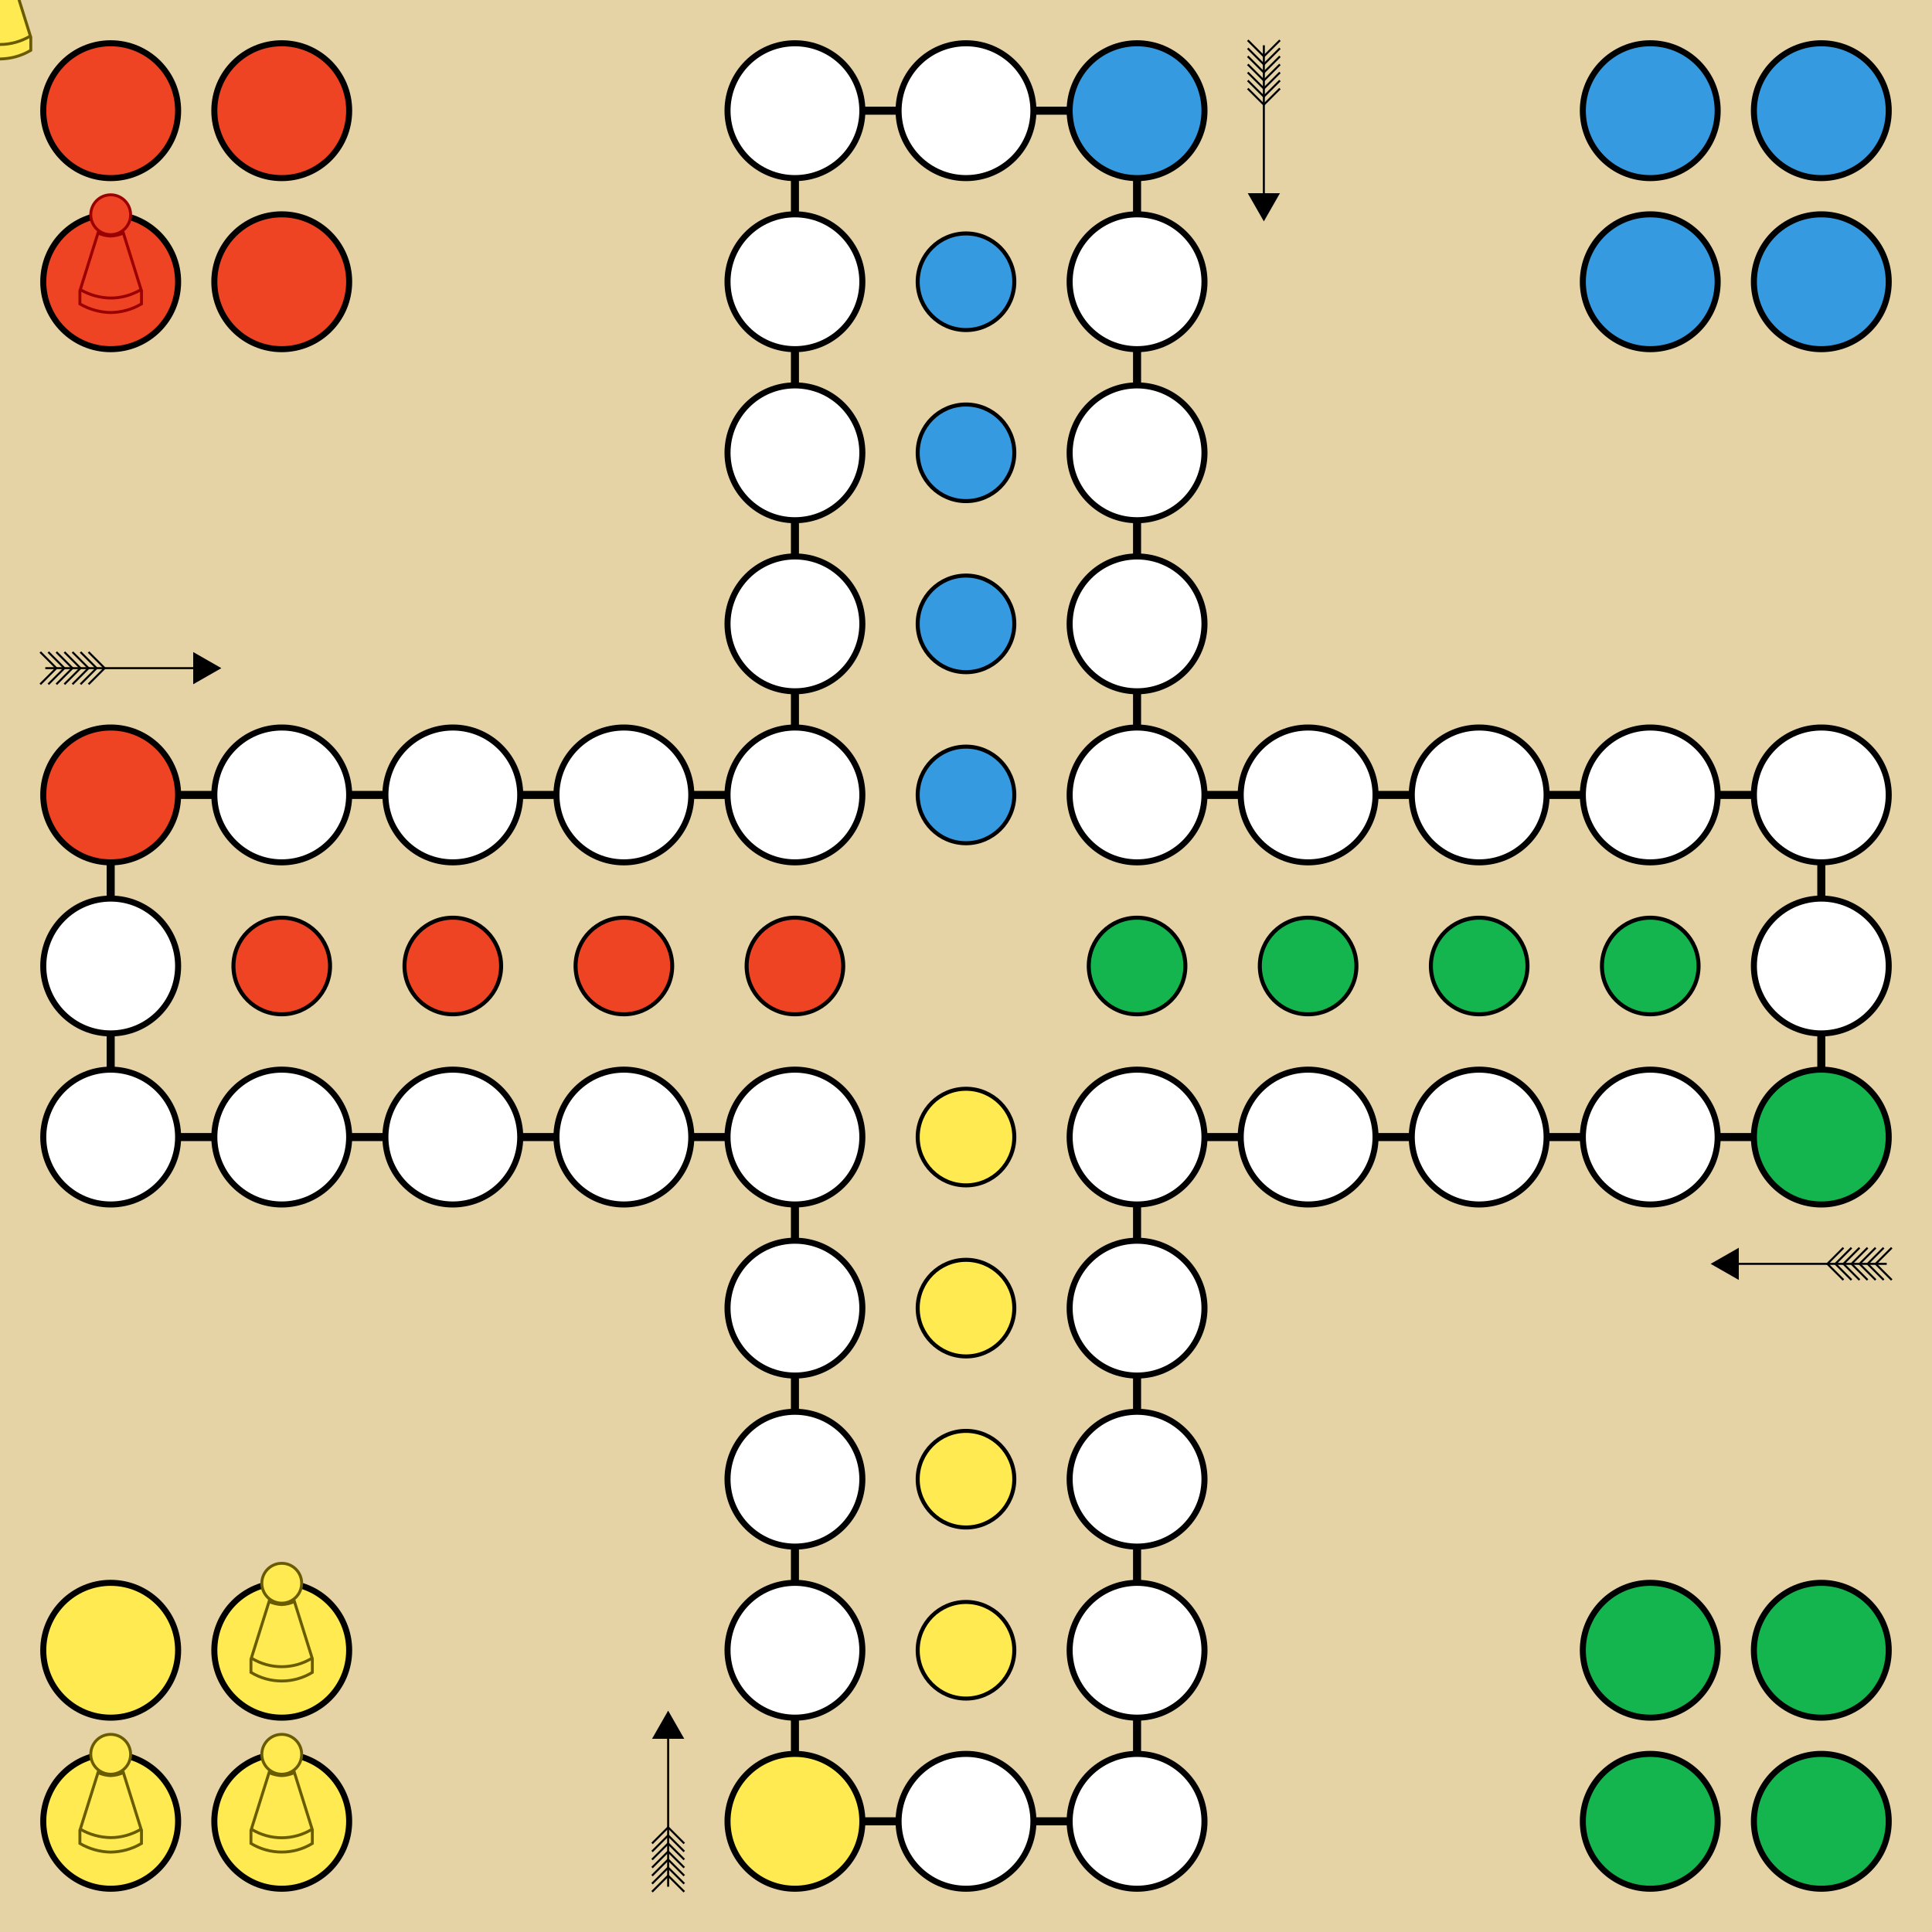 <?xml version="1.0" encoding="utf-8"?>
<!-- Generator: Adobe Illustrator 23.0.3, SVG Export Plug-In . SVG Version: 6.00 Build 0)  -->
<svg version="1.1" id="figure_red_2" xmlns="http://www.w3.org/2000/svg" xmlns:xlink="http://www.w3.org/1999/xlink" x="0px"
	 y="0px" viewBox="0 0 960 960" style="enable-background:new 0 0 960 960;" xml:space="preserve">
<rect x="0" y="0" width="960" height="960" fill="#333333" stroke="none"/>
<style type="text/css">
	.st0{fill:#E5D3A6;stroke:#000000;stroke-width:5;}
	.st1{fill:none;stroke:#000000;stroke-width:4;}
	.st2{fill-rule:evenodd;clip-rule:evenodd;}
	.st3{fill:none;stroke:#000000;stroke-linecap:square;}
	.st4{fill:none;stroke:#000000;}
	.st5{fill:#FFFFFF;stroke:#000000;stroke-width:3;}
	.st6{fill:#14B54F;stroke:#000000;stroke-width:3;}
	.st7{fill:#369AE0;stroke:#000000;stroke-width:3;}
	.st8{fill:#EE4424;stroke:#000000;stroke-width:3;}
	.st9{fill:#FFEA51;stroke:#000000;stroke-width:3;}
	.st10{fill:#369AE0;stroke:#000000;stroke-width:2;}
	.st11{fill:#FFEA51;stroke:#000000;stroke-width:2;}
	.st12{fill:#EE4424;stroke:#000000;stroke-width:2;}
	.st13{fill:#14B54F;stroke:#000000;stroke-width:2;}
	.st14{fill-rule:evenodd;clip-rule:evenodd;fill:#FFEA51;stroke:#695C00;stroke-width:1.45;}
	.st15{fill:#FFEA51;stroke:#695C00;stroke-width:1.45;}
	.st16{fill-rule:evenodd;clip-rule:evenodd;fill:#EE4424;stroke:#9B0000;stroke-width:1.45;}
	.st17{fill:#EE4424;stroke:#9B0000;stroke-width:1.45;}
</style>
<g id="board">
	<g id="background">
		<rect id="bg_plane" x="-2.5" y="-2.5" class="st0" width="965" height="965"/>
		<polygon id="Path" class="st1" points="395,55 565,55 565,395 905,395 905,565 565,565 565,905 395,905 395,565 55,565 55,395 
			395,395 		"/>
		<g id="arrow_3">
			<polygon id="Path-2" class="st2" points="850,628 864,620 864,636 			"/>
			<path id="Line" class="st3" d="M863.5,628H937"/>
			<polyline id="Path-3-Copy-3" class="st4" points="940,636 932,628 940,620 			"/>
			<polyline id="Path-3-Copy-5" class="st4" points="932,636 924,628 932,620 			"/>
			<polyline id="Path-3-Copy-7" class="st4" points="924,636 916,628 924,620 			"/>
			<polyline id="Path-3-Copy-9" class="st4" points="916,636 908,628 916,620 			"/>
			<polyline id="Path-3-Copy-4" class="st4" points="936,636 928,628 936,620 			"/>
			<polyline id="Path-3-Copy-6" class="st4" points="928,636 920,628 928,620 			"/>
			<polyline id="Path-3-Copy-8" class="st4" points="920,636 912,628 920,620 			"/>
		</g>
		<g id="arrow_2">
			<polygon class="st2" points="628,110 620,96 636,96 			"/>
			<path class="st3" d="M628,96.5V23"/>
			<polyline class="st4" points="636,20 628,28 620,20 			"/>
			<polyline class="st4" points="636,28 628,36 620,28 			"/>
			<polyline class="st4" points="636,36 628,44 620,36 			"/>
			<polyline class="st4" points="636,44 628,52 620,44 			"/>
			<polyline class="st4" points="636,24 628,32 620,24 			"/>
			<polyline class="st4" points="636,32 628,40 620,32 			"/>
			<polyline class="st4" points="636,40 628,48 620,40 			"/>
		</g>
		<g id="arrow_1">
			<polygon class="st2" points="110,332 96,340 96,324 			"/>
			<path class="st3" d="M96.5,332H23"/>
			<polyline class="st4" points="20,324 28,332 20,340 			"/>
			<polyline class="st4" points="28,324 36,332 28,340 			"/>
			<polyline class="st4" points="36,324 44,332 36,340 			"/>
			<polyline class="st4" points="44,324 52,332 44,340 			"/>
			<polyline class="st4" points="24,324 32,332 24,340 			"/>
			<polyline class="st4" points="32,324 40,332 32,340 			"/>
			<polyline class="st4" points="40,324 48,332 40,340 			"/>
		</g>
		<g id="arrow_0">
			<polygon class="st2" points="332,850 340,864 324,864 			"/>
			<path class="st3" d="M332,863.5V937"/>
			<polyline class="st4" points="324,940 332,932 340,940 			"/>
			<polyline class="st4" points="324,932 332,924 340,932 			"/>
			<polyline class="st4" points="324,924 332,916 340,924 			"/>
			<polyline class="st4" points="324,916 332,908 340,916 			"/>
			<polyline class="st4" points="324,936 332,928 340,936 			"/>
			<polyline class="st4" points="324,928 332,920 340,928 			"/>
			<polyline class="st4" points="324,920 332,912 340,920 			"/>
		</g>
	</g>
	<g id="positions">
		<circle id="pos_39" class="st5" cx="480" cy="905" r="33.5"/>
		<circle id="pos_38" class="st5" cx="565" cy="905" r="33.5"/>
		<circle id="pos_37" class="st5" cx="565" cy="820" r="33.5"/>
		<circle id="pos_36" class="st5" cx="565" cy="735" r="33.5"/>
		<circle id="pos_35" class="st5" cx="565" cy="650" r="33.5"/>
		<circle id="pos_34" class="st5" cx="565" cy="565" r="33.5"/>
		<circle id="pos_33" class="st5" cx="650" cy="565" r="33.5"/>
		<circle id="pos_32" class="st5" cx="735" cy="565" r="33.5"/>
		<circle id="pos_31" class="st5" cx="820" cy="565" r="33.5"/>
		<circle id="pos_30" class="st6" cx="905" cy="565" r="33.5"/>
		<circle id="pos_29" class="st5" cx="905" cy="480" r="33.5"/>
		<circle id="pos_28" class="st5" cx="905" cy="395" r="33.5"/>
		<circle id="pos_27" class="st5" cx="820" cy="395" r="33.5"/>
		<circle id="pos_26" class="st5" cx="735" cy="395" r="33.5"/>
		<circle id="pos_25" class="st5" cx="650" cy="395" r="33.5"/>
		<circle id="pos_24" class="st5" cx="565" cy="395" r="33.5"/>
		<circle id="pos_23" class="st5" cx="565" cy="310" r="33.5"/>
		<circle id="pos_22" class="st5" cx="565" cy="225" r="33.5"/>
		<circle id="pos_21" class="st5" cx="565" cy="140" r="33.5"/>
		<circle id="pos_20" class="st7" cx="565" cy="55" r="33.5"/>
		<circle id="pos_19" class="st5" cx="480" cy="55" r="33.5"/>
		<circle id="pos_18" class="st5" cx="395" cy="55" r="33.5"/>
		<circle id="pos_17" class="st5" cx="395" cy="140" r="33.5"/>
		<circle id="pos_16" class="st5" cx="395" cy="225" r="33.5"/>
		<circle id="pos_15" class="st5" cx="395" cy="310" r="33.5"/>
		<circle id="pos_14" class="st5" cx="395" cy="395" r="33.5"/>
		<circle id="pos_13" class="st5" cx="310" cy="395" r="33.5"/>
		<circle id="pos_12" class="st5" cx="225" cy="395" r="33.5"/>
		<circle id="pos_11" class="st5" cx="140" cy="395" r="33.5"/>
		<circle id="pos_10" class="st8" cx="55" cy="395" r="33.5"/>
		<circle id="pos_9" class="st5" cx="55" cy="480" r="33.5"/>
		<circle id="pos_8" class="st5" cx="55" cy="565" r="33.5"/>
		<circle id="pos_7" class="st5" cx="140" cy="565" r="33.5"/>
		<circle id="pos_6" class="st5" cx="225" cy="565" r="33.5"/>
		<circle id="pos_5" class="st5" cx="310" cy="565" r="33.5"/>
		<circle id="pos_4" class="st5" cx="395" cy="565" r="33.5"/>
		<circle id="pos_3" class="st5" cx="395" cy="650" r="33.5"/>
		<circle id="pos_2" class="st5" cx="395" cy="735" r="33.5"/>
		<circle id="pos_1" class="st5" cx="395" cy="820" r="33.5"/>
		<circle id="pos_0" class="st9" cx="395" cy="905" r="33.5"/>
	</g>
	<g id="wining_positions">
		<g id="blue">
			<circle id="Oval-Copy-59" class="st10" cx="480" cy="140" r="24"/>
			<circle id="Oval-Copy-60" class="st10" cx="480" cy="225" r="24"/>
			<circle id="Oval-Copy-61" class="st10" cx="480" cy="310" r="24"/>
			<circle id="Oval-Copy-75" class="st10" cx="480" cy="395" r="24"/>
		</g>
		<g id="yellow">
			<circle class="st11" cx="480" cy="565" r="24"/>
			<circle class="st11" cx="480" cy="650" r="24"/>
			<circle class="st11" cx="480" cy="735" r="24"/>
			<circle class="st11" cx="480" cy="820" r="24"/>
		</g>
		<g id="red">
			<circle class="st12" cx="140" cy="480" r="24"/>
			<circle class="st12" cx="225" cy="480" r="24"/>
			<circle class="st12" cx="310" cy="480" r="24"/>
			<circle class="st12" cx="395" cy="480" r="24"/>
		</g>
		<g id="green">
			<circle class="st13" cx="565" cy="480" r="24"/>
			<circle class="st13" cx="650" cy="480" r="24"/>
			<circle class="st13" cx="735" cy="480" r="24"/>
			<circle class="st13" cx="820" cy="480" r="24"/>
		</g>
	</g>
	<g id="starting_positions">
		<circle id="Oval-Copy-6" class="st9" cx="55" cy="905" r="33.5"/>
		<circle id="Oval-Copy-8" class="st9" cx="55" cy="820" r="33.5"/>
		<circle id="Oval-Copy-7" class="st9" cx="140" cy="905" r="33.5"/>
		<circle id="Oval-Copy-72" class="st9" cx="140" cy="820" r="33.5"/>
		<circle id="Oval-Copy-24" class="st8" cx="55" cy="55" r="33.5"/>
		<circle id="Oval-Copy-26" class="st8" cx="55" cy="140" r="33.5"/>
		<circle id="Oval-Copy-27" class="st8" cx="140" cy="55" r="33.5"/>
		<circle id="Oval-Copy-29" class="st8" cx="140" cy="140" r="33.5"/>
		<circle id="Oval-Copy-9" class="st6" cx="820" cy="905" r="33.5"/>
		<circle id="Oval-Copy-73" class="st6" cx="820" cy="820" r="33.5"/>
		<circle id="Oval-Copy-10" class="st6" cx="905" cy="905" r="33.5"/>
		<circle id="Oval-Copy-74" class="st6" cx="905" cy="820" r="33.5"/>
		<circle id="Oval-Copy-30" class="st7" cx="820" cy="55" r="33.5"/>
		<circle id="Oval-Copy-32" class="st7" cx="820" cy="140" r="33.5"/>
		<circle id="Oval-Copy-31" class="st7" cx="905" cy="55" r="33.5"/>
		<circle id="Oval-Copy-33" class="st7" cx="905" cy="140" r="33.5"/>
	</g>
	<g id="figures">
		<g id="figure_x5F_yellow_x5F_4">
			<path id="stomp" class="st14" d="M124.7,909.6v6.4c9.4,5.7,21.2,5.7,30.5,0v-6.4L140,895.2L124.7,909.6z"/>
			<path id="body" class="st14" d="M155.1,908.9l-8.8-28.1c-2,0.9-4.1,1.4-6.3,1.5c-2.2-0.1-4.3-0.6-6.3-1.5l-8.8,28.1
				C134.2,914.6,145.8,914.6,155.1,908.9L155.1,908.9z"/>
			<ellipse id="head" class="st15" cx="140" cy="871.7" rx="9.9" ry="9.9"/>
		</g>
		<g id="figure_x5F_yellow_x5F_3">
			<path class="st14" d="M39.7,909.6v6.4c4.6,2.7,9.9,4.2,15.3,4.3c5.4-0.1,10.6-1.5,15.3-4.3v-6.4L55,895.2L39.7,909.6z"/>
			<path class="st14" d="M70.1,908.9l-8.8-28.1c-2,0.9-4.1,1.4-6.3,1.5c-2.2-0.1-4.3-0.6-6.3-1.5l-8.8,28.1
				c4.6,2.7,9.8,4.1,15.1,4.2C60.3,913.1,65.5,911.6,70.1,908.9z"/>
			<ellipse class="st15" cx="55" cy="871.7" rx="9.9" ry="9.9"/>
		</g>
		<g id="figure_x5F_yellow_x5F_2">
			<path class="st14" d="M124.7,824.6v6.4c9.4,5.7,21.2,5.7,30.5,0v-6.4L140,810.2L124.7,824.6z"/>
			<path class="st14" d="M155.1,823.9l-8.8-28.1c-2,0.9-4.1,1.4-6.3,1.5c-2.2-0.1-4.3-0.6-6.3-1.5l-8.8,28.1
				C134.2,829.6,145.8,829.6,155.1,823.9L155.1,823.9z"/>
			<ellipse class="st15" cx="140" cy="786.7" rx="9.9" ry="9.9"/>
		</g>
		<g id="figure_x5F_yellow_x5F_1">
			<path class="st14" d="M-15.3,18.6V25c4.6,2.7,9.9,4.2,15.3,4.3c5.4-0.1,10.6-1.5,15.3-4.3v-6.4L0,4.2L-15.3,18.6z"/>
			<path class="st14" d="M15.1,17.9L6.3-10.2C4.3-9.3,2.2-8.8,0-8.7c-2.2-0.1-4.3-0.6-6.3-1.5l-8.8,28.1c4.6,2.7,9.8,4.1,15.1,4.2
				C5.3,22.1,10.5,20.6,15.1,17.9z"/>
			<ellipse class="st15" cx="0" cy="-19.4" rx="9.9" ry="9.9"/>
		</g>
		<path class="st16" d="M39.7,144.6v6.4c4.6,2.7,9.9,4.2,15.3,4.3c5.4-0.1,10.6-1.5,15.3-4.3v-6.4L55,130.2L39.7,144.6z"/>
		<path class="st16" d="M70.1,143.9l-8.8-28.1c-2,0.9-4.1,1.4-6.3,1.5c-2.2-0.1-4.3-0.6-6.3-1.5l-8.8,28.1c4.6,2.7,9.8,4.1,15.1,4.2
			C60.3,148.1,65.5,146.6,70.1,143.9z"/>
		<ellipse class="st17" cx="55" cy="106.7" rx="9.9" ry="9.9"/>
	</g>
</g>
</svg>
